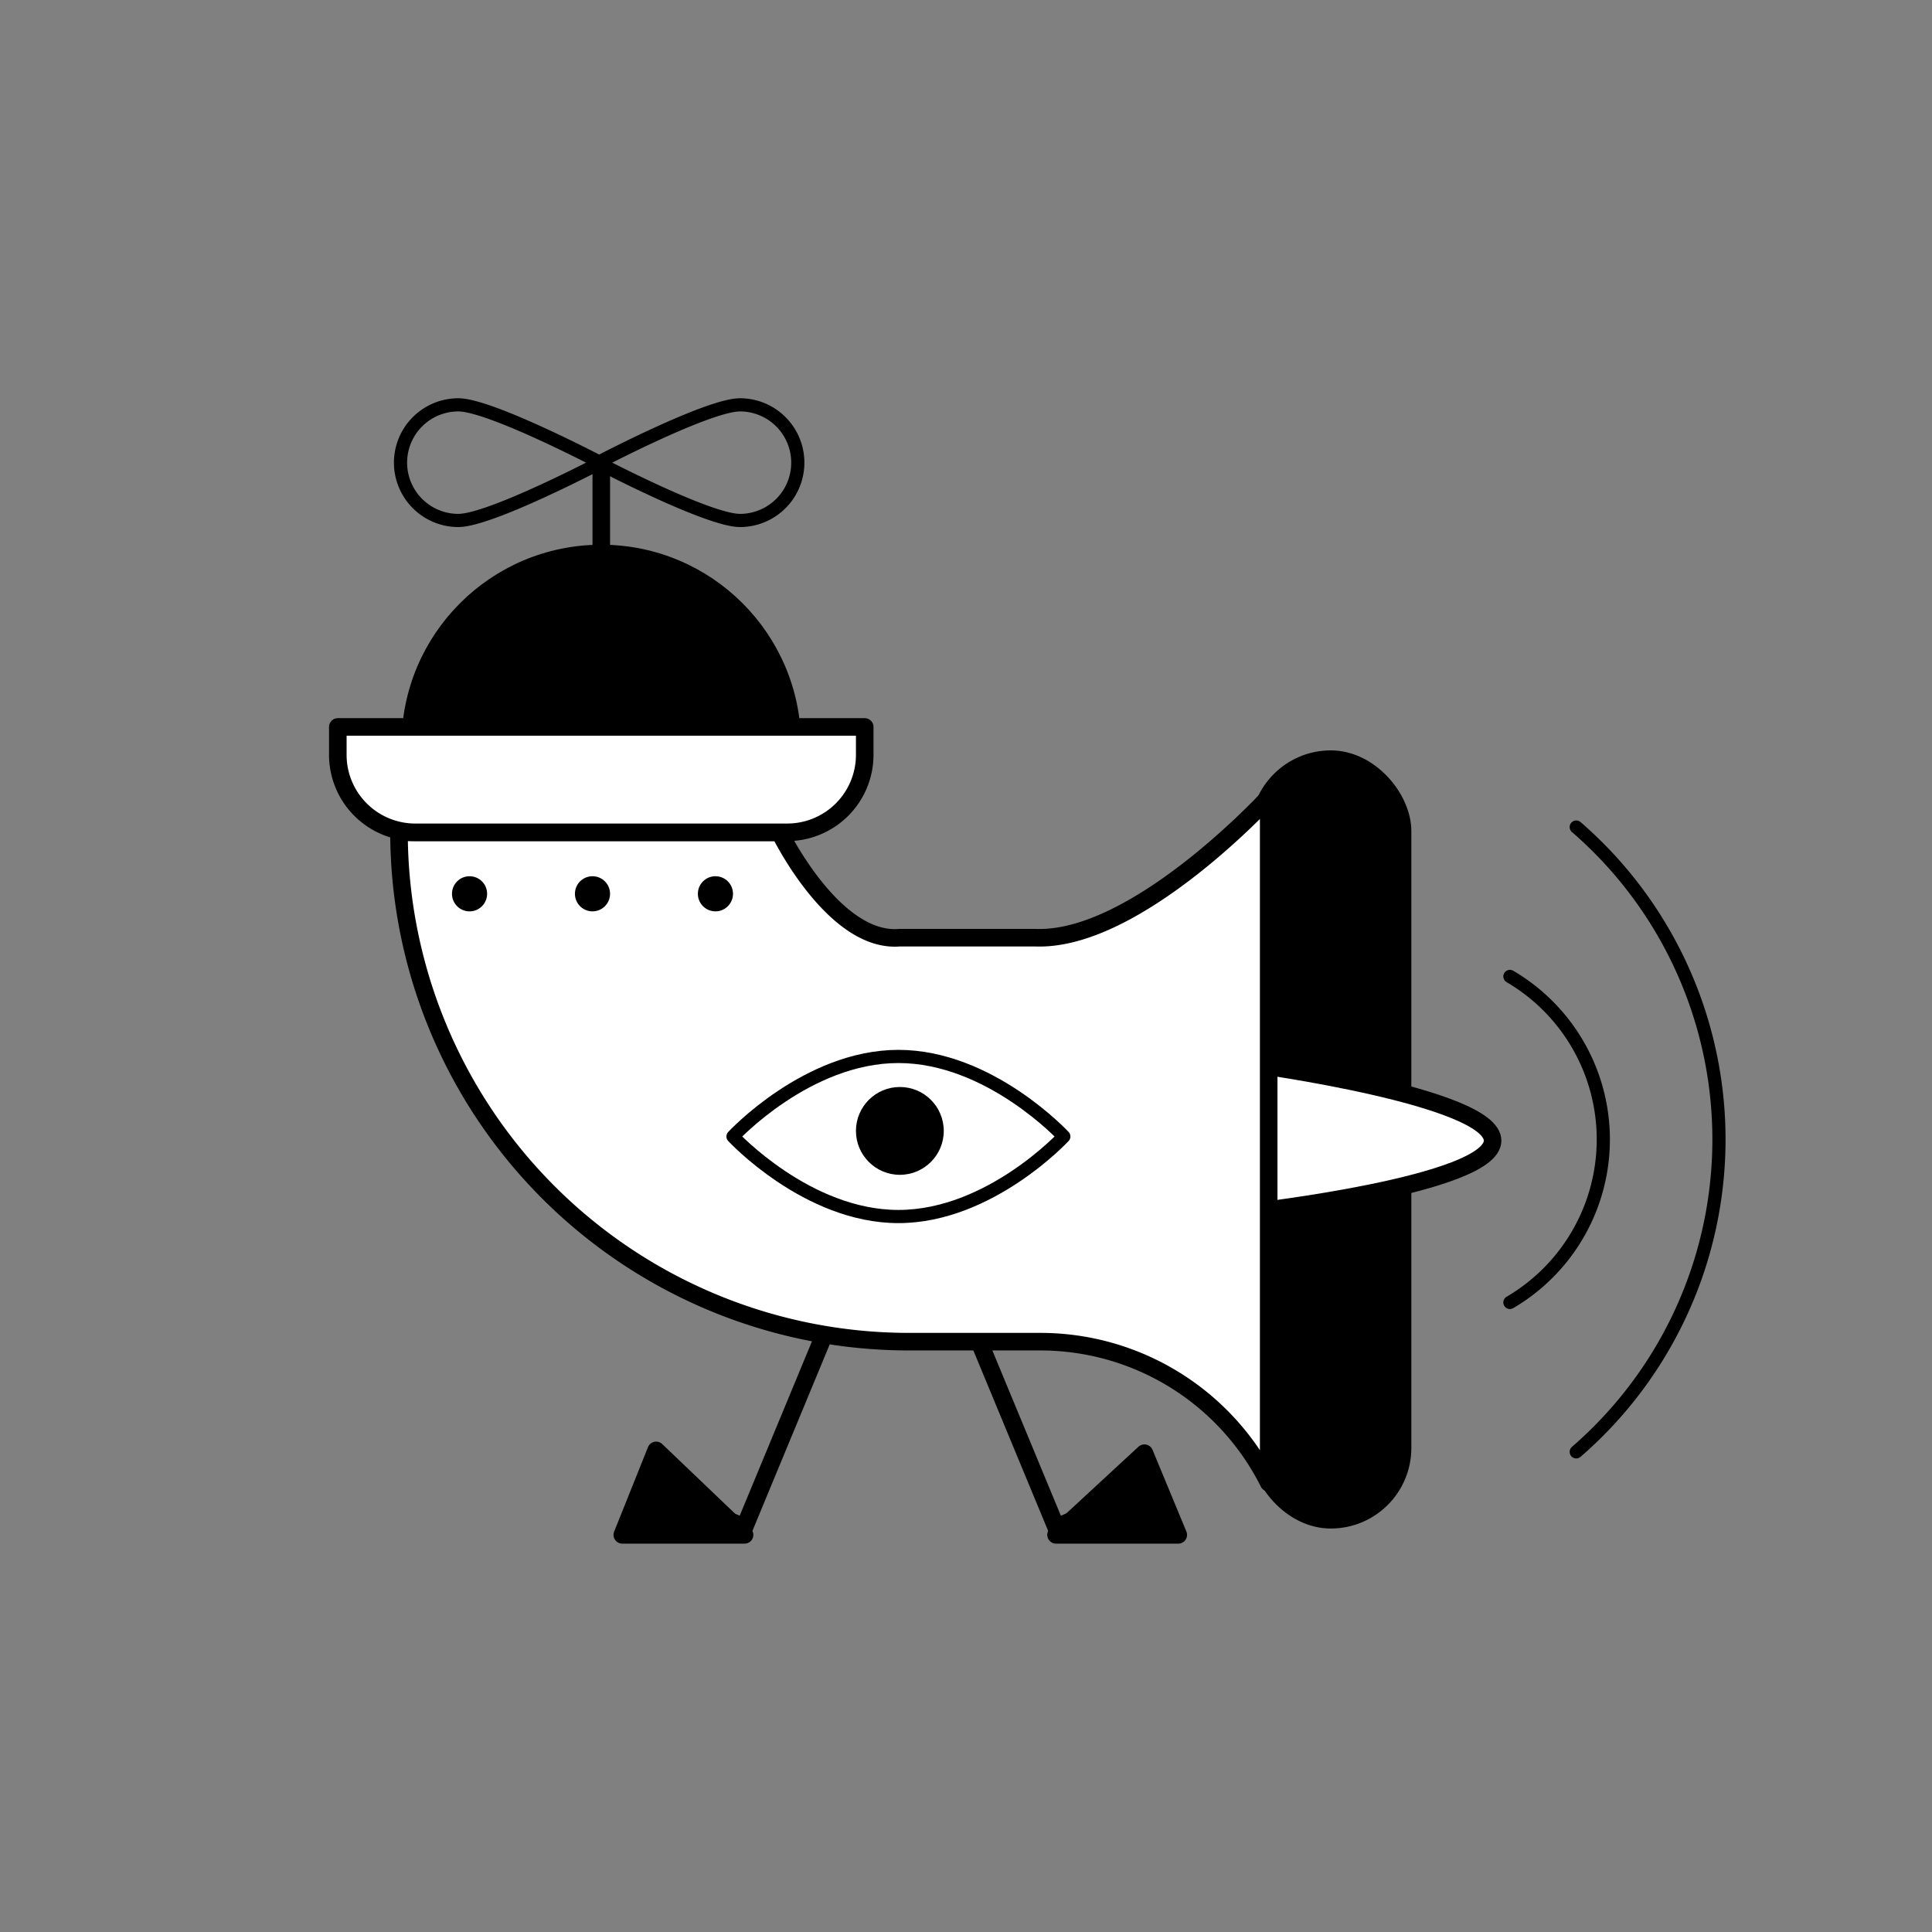  <svg xmlns='http://www.w3.org/2000/svg' width='110' height='110'><rect width="100%" height="100%" fill="#808080" stroke="none"/><defs><style>.a,.e{fill:none}.a,.b,.c,.d,.e{stroke:#000}.a,.b,.d,.e{stroke-linecap:round;stroke-linejoin:round}.c{stroke-miterlimit:10}.c,.e{stroke-width:.75px}.d{fill:#fff}</style></defs><path class='a' d='M47.001 75.816 42.387 86.95l-3.426-1.42'/><path class='b' d='m35.431 87.389 1.927-4.81 5.033 4.81h-6.96z'/><path class='a' d='M55.515 75.816 60.13 86.95l3.425-1.42'/><path class='b' d='m67.085 87.389-1.927-4.651-5.032 4.651h6.959z'/><circle class='c' cx='34.234' cy='42.389' r='11'/><rect class='c' x='71.56' y='43.099' width='8.421' height='43.554' rx='4.21' transform='rotate(180 75.77 64.876)'/><path class='d' d='M71.326 60.589s13.683 1.857 13.656 4.362-13.748 4.061-13.748 4.061Z'/><path class='d' d='M58.978 53.389h-7.771c-3.758.301-6.814-6-6.814-6H22.717a29.033 29.033 0 0 0 29 29h7.511a14.54 14.54 0 0 1 13.006 8.031V45.4s-7.512 8.19-13.256 7.989Z'/><circle cx='51.234' cy='64.389' r='2.5'/><path class='e' d='M60.57 64.707s-4.217 4.557-9.418 4.557-9.418-4.557-9.418-4.557 4.217-4.557 9.418-4.557 9.417 4.557 9.417 4.557Z'/><circle cx='26.734' cy='50.889' r='1'/><circle cx='33.734' cy='50.889' r='1'/><circle cx='40.734' cy='50.889' r='1'/><path class='e' d='M42.132 23.05a3.291 3.291 0 1 1 0 6.583c-1.821 0-8.093-3.292-8.093-3.292s6.272-3.291 8.093-3.291Z'/><path class='e' d='M26.096 29.633a3.291 3.291 0 1 1 0-6.583c1.82 0 8.093 3.291 8.093 3.291s-6.272 3.292-8.093 3.292Z'/><path class='a' d='M34.234 26.389v6'/><path class='e' d='M89.745 82.662a23.53 23.53 0 0 0 0-35.573'/><path class='e' d='M85.969 74.155a10.757 10.757 0 0 0 0-18.56'/><path class='d' d='M19.234 41.389h30v1.585a4.414 4.414 0 0 1-4.414 4.415H23.648a4.414 4.414 0 0 1-4.414-4.415V41.39h0Z'/></svg>